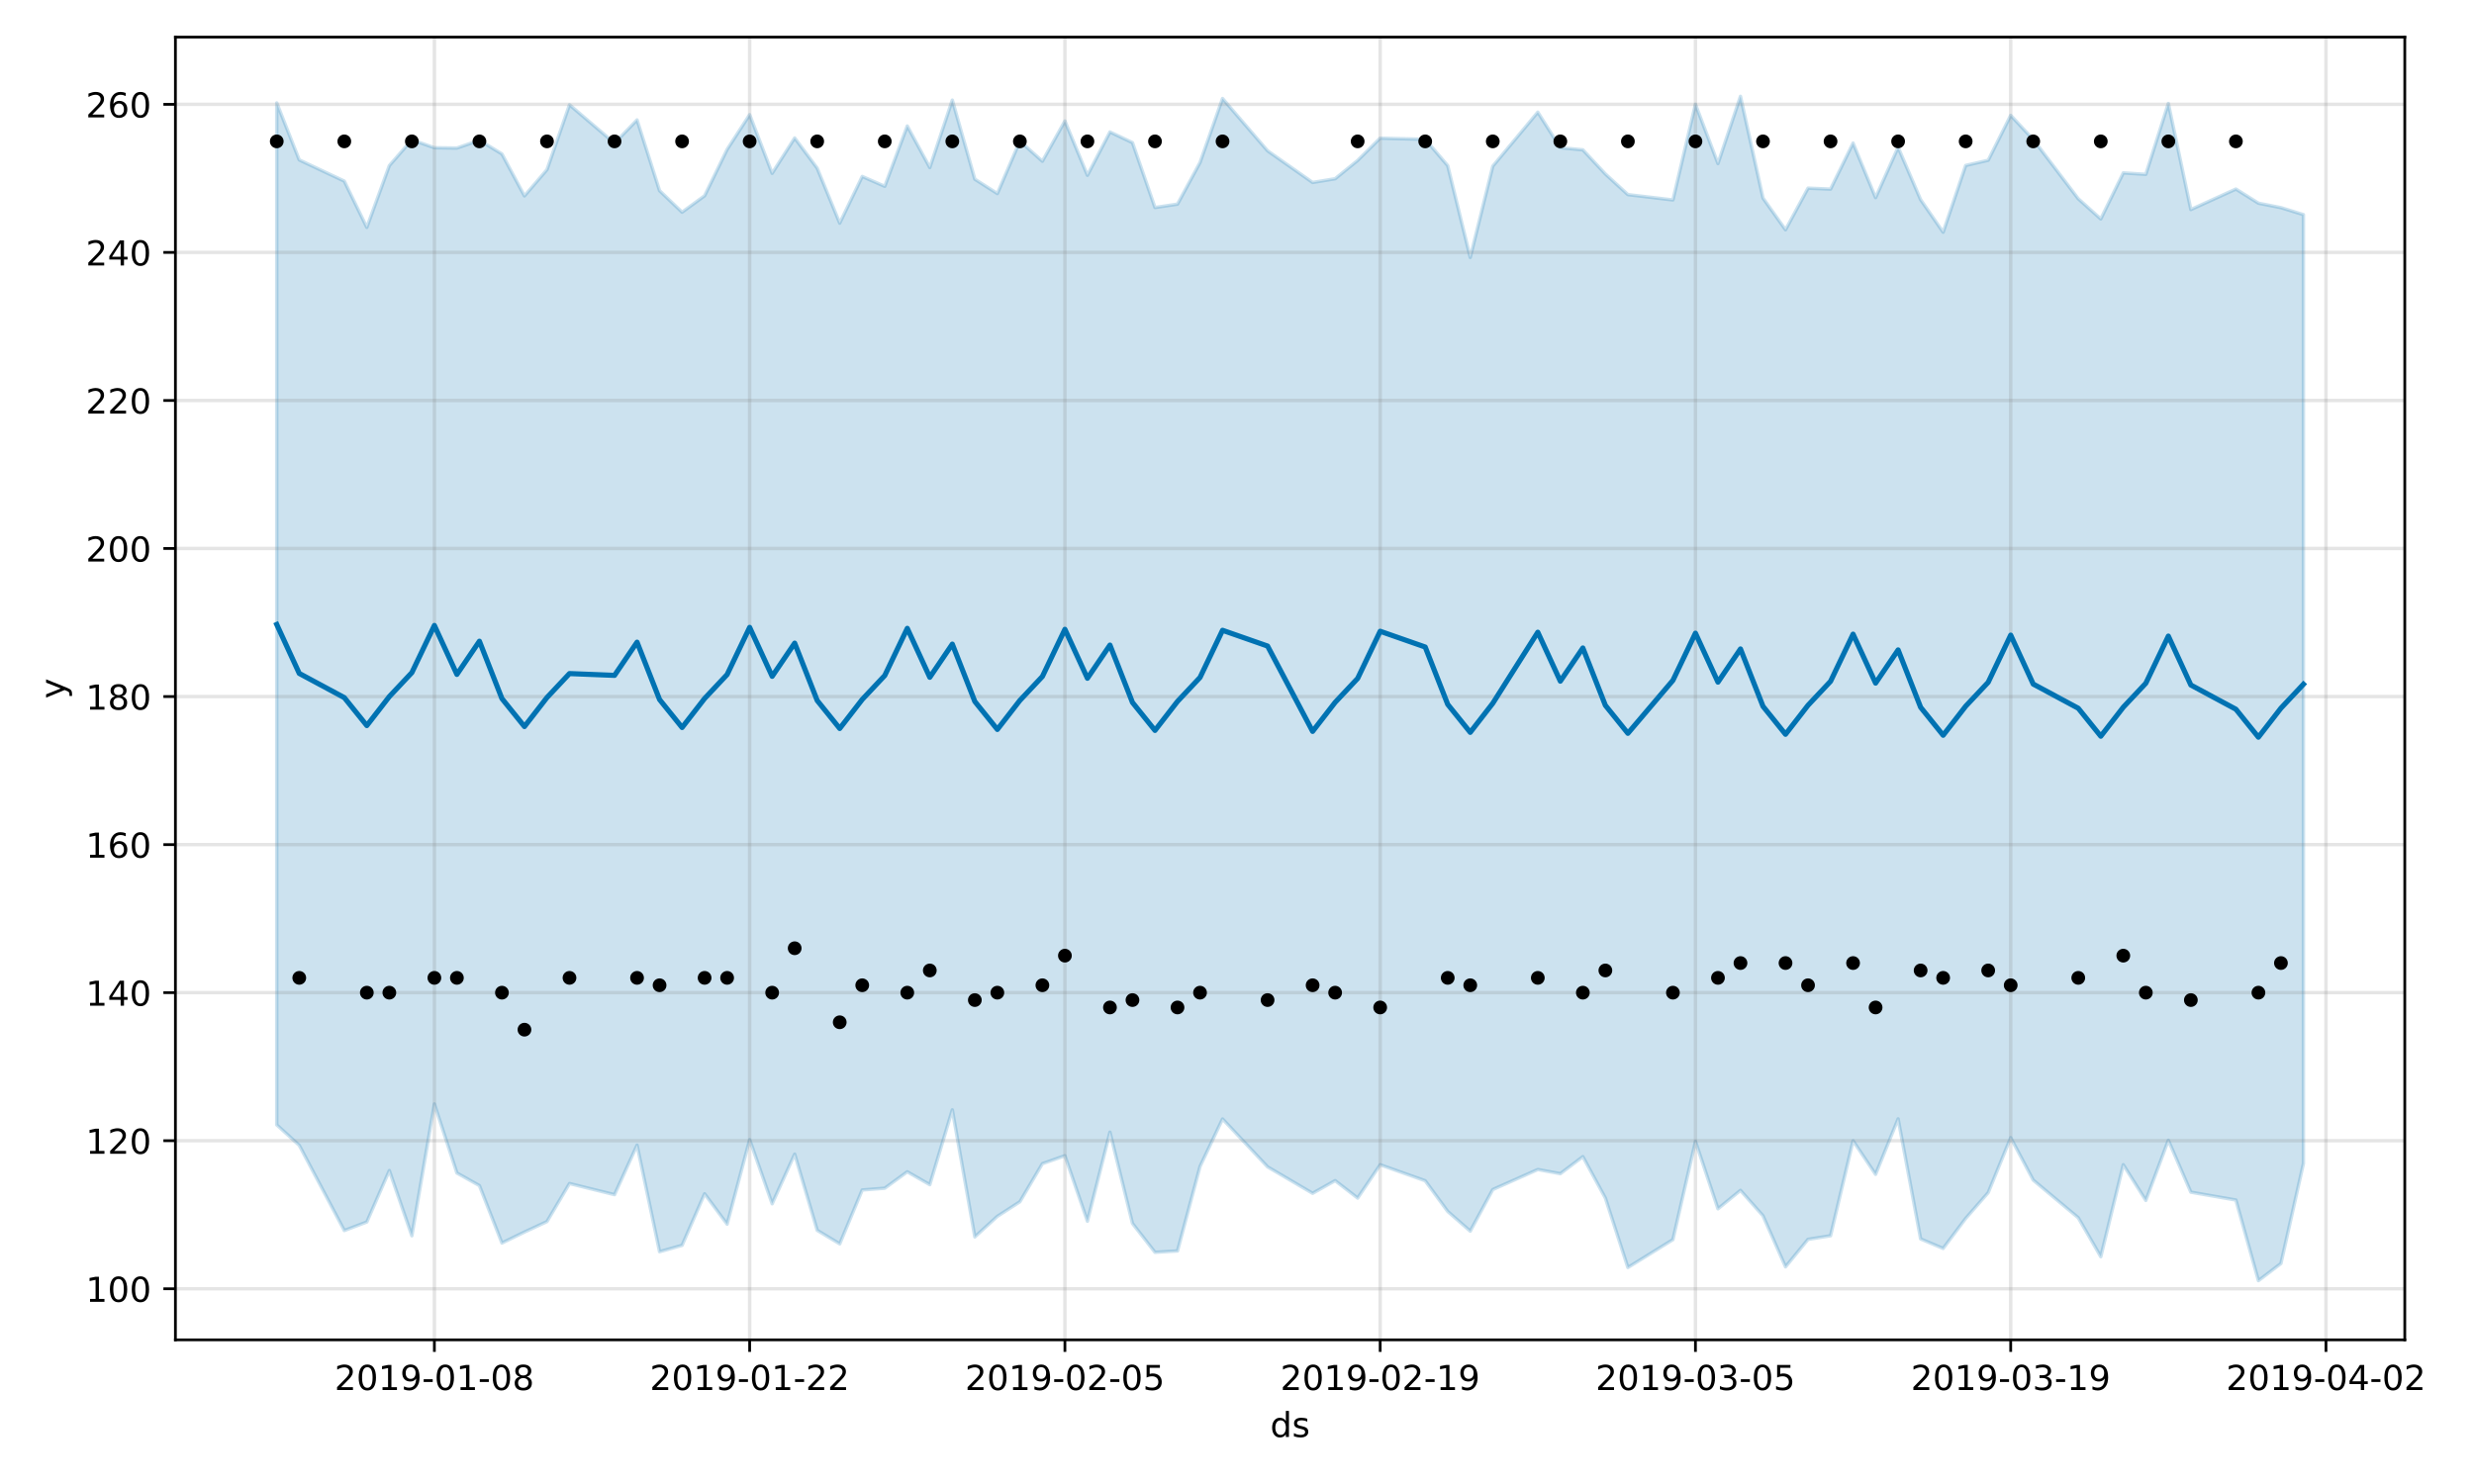 <?xml version="1.0" encoding="utf-8" standalone="no"?>
<!DOCTYPE svg PUBLIC "-//W3C//DTD SVG 1.1//EN"
  "http://www.w3.org/Graphics/SVG/1.1/DTD/svg11.dtd">
<!-- Created with matplotlib (https://matplotlib.org/) -->
<svg height="432pt" version="1.1" viewBox="0 0 720 432" width="720pt" xmlns="http://www.w3.org/2000/svg" xmlns:xlink="http://www.w3.org/1999/xlink">
 <defs>
  <style type="text/css">
*{stroke-linecap:butt;stroke-linejoin:round;}
  </style>
 </defs>
 <g id="figure_1">
  <g id="patch_1">
   <path d="M 0 432 
L 720 432 
L 720 0 
L 0 0 
z
" style="fill:#ffffff;"/>
  </g>
  <g id="axes_1">
   <g id="patch_2">
    <path d="M 51.05 390.04 
L 699.857 390.04 
L 699.857 10.8 
L 51.05 10.8 
z
" style="fill:#ffffff;"/>
   </g>
   <g id="PolyCollection_1">
    <defs>
     <path d="M 80.541 -402.034 
L 80.541 -104.545 
L 87.095 -98.58 
L 100.202 -73.783 
L 106.756 -76.276 
L 113.309 -91.251 
L 119.863 -72.256 
L 126.417 -110.627 
L 132.97 -90.532 
L 139.524 -86.862 
L 146.077 -70.152 
L 152.631 -73.344 
L 159.185 -76.392 
L 165.738 -87.465 
L 178.845 -84.227 
L 185.399 -98.636 
L 191.953 -67.622 
L 198.506 -69.477 
L 205.06 -84.486 
L 211.613 -75.636 
L 218.167 -100.256 
L 224.721 -81.569 
L 231.274 -96.023 
L 237.828 -73.845 
L 244.381 -69.904 
L 250.935 -85.591 
L 257.489 -86.102 
L 264.042 -90.885 
L 270.596 -87.135 
L 277.15 -108.917 
L 283.703 -71.926 
L 290.257 -77.918 
L 296.81 -82.154 
L 303.364 -93.254 
L 309.918 -95.565 
L 316.471 -76.497 
L 323.025 -102.42 
L 329.578 -75.856 
L 336.132 -67.448 
L 342.686 -67.844 
L 349.239 -92.434 
L 355.793 -106.262 
L 368.9 -92.322 
L 382.007 -84.621 
L 388.561 -88.312 
L 395.114 -83.239 
L 401.668 -92.937 
L 414.775 -88.274 
L 421.329 -79.34 
L 427.883 -73.606 
L 434.436 -85.711 
L 447.543 -91.548 
L 454.097 -90.335 
L 460.651 -95.292 
L 467.204 -83.234 
L 473.758 -63.025 
L 486.865 -71.136 
L 493.419 -99.747 
L 499.972 -80.11 
L 506.526 -85.484 
L 513.079 -78.07 
L 519.633 -63.217 
L 526.187 -71.22 
L 532.74 -72.264 
L 539.294 -99.916 
L 545.847 -90.137 
L 552.401 -106.289 
L 558.955 -71.344 
L 565.508 -68.566 
L 572.062 -77.304 
L 578.616 -84.815 
L 585.169 -100.826 
L 591.723 -88.469 
L 604.83 -77.502 
L 611.384 -66.163 
L 617.937 -92.941 
L 624.491 -82.55 
L 631.044 -100.067 
L 637.598 -84.95 
L 650.705 -82.665 
L 657.259 -59.198 
L 663.812 -64.187 
L 670.366 -93.309 
L 670.366 -369.522 
L 670.366 -369.522 
L 663.812 -371.557 
L 657.259 -372.852 
L 650.705 -376.969 
L 637.598 -371.001 
L 631.044 -401.884 
L 624.491 -381.25 
L 617.937 -381.676 
L 611.384 -368.257 
L 604.83 -374.146 
L 591.723 -391.404 
L 585.169 -398.421 
L 578.616 -385.351 
L 572.062 -383.838 
L 565.508 -364.395 
L 558.955 -373.889 
L 552.401 -389.114 
L 545.847 -374.471 
L 539.294 -390.353 
L 532.74 -376.951 
L 526.187 -377.234 
L 519.633 -365.11 
L 513.079 -374.342 
L 506.526 -403.962 
L 499.972 -384.385 
L 493.419 -401.648 
L 486.865 -373.802 
L 473.758 -375.352 
L 467.204 -381.363 
L 460.651 -388.387 
L 454.097 -388.994 
L 447.543 -399.348 
L 434.436 -383.62 
L 427.883 -357.063 
L 421.329 -383.776 
L 414.775 -391.444 
L 401.668 -391.783 
L 395.114 -385.294 
L 388.561 -379.974 
L 382.007 -378.889 
L 368.9 -388.103 
L 355.793 -403.32 
L 349.239 -384.699 
L 342.686 -372.579 
L 336.132 -371.594 
L 329.578 -390.484 
L 323.025 -393.581 
L 316.471 -380.974 
L 309.918 -396.775 
L 303.364 -385.067 
L 296.81 -390.919 
L 290.257 -375.66 
L 283.703 -379.845 
L 277.15 -402.853 
L 270.596 -383.225 
L 264.042 -395.318 
L 257.489 -377.772 
L 250.935 -380.638 
L 244.381 -367.046 
L 237.828 -383.044 
L 231.274 -391.841 
L 224.721 -381.548 
L 218.167 -398.618 
L 211.613 -388.496 
L 205.06 -375.013 
L 198.506 -370.23 
L 191.953 -376.499 
L 185.399 -397.09 
L 178.845 -390.32 
L 165.738 -401.496 
L 159.185 -382.617 
L 152.631 -374.97 
L 146.077 -387.19 
L 139.524 -391.168 
L 132.97 -388.905 
L 126.417 -388.993 
L 119.863 -391.308 
L 113.309 -383.797 
L 106.756 -365.808 
L 100.202 -379.286 
L 87.095 -385.45 
L 80.541 -402.034 
z
" id="m88f5846706" style="stroke:#0072b2;stroke-opacity:0.2;"/>
    </defs>
    <g clip-path="url(#p04548d03ab)">
     <use style="fill:#0072b2;fill-opacity:0.2;stroke:#0072b2;stroke-opacity:0.2;" x="0" xlink:href="#m88f5846706" y="432"/>
    </g>
   </g>
   <g id="matplotlib.axis_1">
    <g id="xtick_1">
     <g id="line2d_1">
      <path clip-path="url(#p04548d03ab)" d="M 126.417 390.04 
L 126.417 10.8 
" style="fill:none;stroke:#808080;stroke-linecap:square;stroke-opacity:0.2;"/>
     </g>
     <g id="line2d_2">
      <defs>
       <path d="M 0 0 
L 0 3.5 
" id="m915d8f30de" style="stroke:#000000;stroke-width:0.8;"/>
      </defs>
      <g>
       <use style="stroke:#000000;stroke-width:0.8;" x="126.417" xlink:href="#m915d8f30de" y="390.04"/>
      </g>
     </g>
     <g id="text_1">
      <!-- 2019-01-08 -->
      <defs>
       <path d="M 19.188 8.297 
L 53.609 8.297 
L 53.609 0 
L 7.328 0 
L 7.328 8.297 
Q 12.938 14.109 22.625 23.891 
Q 32.328 33.688 34.812 36.531 
Q 39.547 41.844 41.422 45.531 
Q 43.312 49.219 43.312 52.781 
Q 43.312 58.594 39.234 62.25 
Q 35.156 65.922 28.609 65.922 
Q 23.969 65.922 18.812 64.312 
Q 13.672 62.703 7.812 59.422 
L 7.812 69.391 
Q 13.766 71.781 18.938 73 
Q 24.125 74.219 28.422 74.219 
Q 39.75 74.219 46.484 68.547 
Q 53.219 62.891 53.219 53.422 
Q 53.219 48.922 51.531 44.891 
Q 49.859 40.875 45.406 35.406 
Q 44.188 33.984 37.641 27.219 
Q 31.109 20.453 19.188 8.297 
z
" id="DejaVuSans-50"/>
       <path d="M 31.781 66.406 
Q 24.172 66.406 20.328 58.906 
Q 16.5 51.422 16.5 36.375 
Q 16.5 21.391 20.328 13.891 
Q 24.172 6.391 31.781 6.391 
Q 39.453 6.391 43.281 13.891 
Q 47.125 21.391 47.125 36.375 
Q 47.125 51.422 43.281 58.906 
Q 39.453 66.406 31.781 66.406 
z
M 31.781 74.219 
Q 44.047 74.219 50.516 64.516 
Q 56.984 54.828 56.984 36.375 
Q 56.984 17.969 50.516 8.266 
Q 44.047 -1.422 31.781 -1.422 
Q 19.531 -1.422 13.062 8.266 
Q 6.594 17.969 6.594 36.375 
Q 6.594 54.828 13.062 64.516 
Q 19.531 74.219 31.781 74.219 
z
" id="DejaVuSans-48"/>
       <path d="M 12.406 8.297 
L 28.516 8.297 
L 28.516 63.922 
L 10.984 60.406 
L 10.984 69.391 
L 28.422 72.906 
L 38.281 72.906 
L 38.281 8.297 
L 54.391 8.297 
L 54.391 0 
L 12.406 0 
z
" id="DejaVuSans-49"/>
       <path d="M 10.984 1.516 
L 10.984 10.5 
Q 14.703 8.734 18.5 7.812 
Q 22.312 6.891 25.984 6.891 
Q 35.75 6.891 40.891 13.453 
Q 46.047 20.016 46.781 33.406 
Q 43.953 29.203 39.594 26.953 
Q 35.25 24.703 29.984 24.703 
Q 19.047 24.703 12.672 31.312 
Q 6.297 37.938 6.297 49.422 
Q 6.297 60.641 12.938 67.422 
Q 19.578 74.219 30.609 74.219 
Q 43.266 74.219 49.922 64.516 
Q 56.594 54.828 56.594 36.375 
Q 56.594 19.141 48.406 8.859 
Q 40.234 -1.422 26.422 -1.422 
Q 22.703 -1.422 18.891 -0.688 
Q 15.094 0.047 10.984 1.516 
z
M 30.609 32.422 
Q 37.25 32.422 41.125 36.953 
Q 45.016 41.5 45.016 49.422 
Q 45.016 57.281 41.125 61.844 
Q 37.25 66.406 30.609 66.406 
Q 23.969 66.406 20.094 61.844 
Q 16.219 57.281 16.219 49.422 
Q 16.219 41.5 20.094 36.953 
Q 23.969 32.422 30.609 32.422 
z
" id="DejaVuSans-57"/>
       <path d="M 4.891 31.391 
L 31.203 31.391 
L 31.203 23.391 
L 4.891 23.391 
z
" id="DejaVuSans-45"/>
       <path d="M 31.781 34.625 
Q 24.75 34.625 20.719 30.859 
Q 16.703 27.094 16.703 20.516 
Q 16.703 13.922 20.719 10.156 
Q 24.75 6.391 31.781 6.391 
Q 38.812 6.391 42.859 10.172 
Q 46.922 13.969 46.922 20.516 
Q 46.922 27.094 42.891 30.859 
Q 38.875 34.625 31.781 34.625 
z
M 21.922 38.812 
Q 15.578 40.375 12.031 44.719 
Q 8.5 49.078 8.5 55.328 
Q 8.5 64.062 14.719 69.141 
Q 20.953 74.219 31.781 74.219 
Q 42.672 74.219 48.875 69.141 
Q 55.078 64.062 55.078 55.328 
Q 55.078 49.078 51.531 44.719 
Q 48 40.375 41.703 38.812 
Q 48.828 37.156 52.797 32.312 
Q 56.781 27.484 56.781 20.516 
Q 56.781 9.906 50.312 4.234 
Q 43.844 -1.422 31.781 -1.422 
Q 19.734 -1.422 13.25 4.234 
Q 6.781 9.906 6.781 20.516 
Q 6.781 27.484 10.781 32.312 
Q 14.797 37.156 21.922 38.812 
z
M 18.312 54.391 
Q 18.312 48.734 21.844 45.562 
Q 25.391 42.391 31.781 42.391 
Q 38.141 42.391 41.719 45.562 
Q 45.312 48.734 45.312 54.391 
Q 45.312 60.062 41.719 63.234 
Q 38.141 66.406 31.781 66.406 
Q 25.391 66.406 21.844 63.234 
Q 18.312 60.062 18.312 54.391 
z
" id="DejaVuSans-56"/>
      </defs>
      <g transform="translate(97.359 404.638)scale(0.1 -0.1)">
       <use xlink:href="#DejaVuSans-50"/>
       <use x="63.623" xlink:href="#DejaVuSans-48"/>
       <use x="127.246" xlink:href="#DejaVuSans-49"/>
       <use x="190.869" xlink:href="#DejaVuSans-57"/>
       <use x="254.492" xlink:href="#DejaVuSans-45"/>
       <use x="290.576" xlink:href="#DejaVuSans-48"/>
       <use x="354.199" xlink:href="#DejaVuSans-49"/>
       <use x="417.822" xlink:href="#DejaVuSans-45"/>
       <use x="453.906" xlink:href="#DejaVuSans-48"/>
       <use x="517.529" xlink:href="#DejaVuSans-56"/>
      </g>
     </g>
    </g>
    <g id="xtick_2">
     <g id="line2d_3">
      <path clip-path="url(#p04548d03ab)" d="M 218.167 390.04 
L 218.167 10.8 
" style="fill:none;stroke:#808080;stroke-linecap:square;stroke-opacity:0.2;"/>
     </g>
     <g id="line2d_4">
      <g>
       <use style="stroke:#000000;stroke-width:0.8;" x="218.167" xlink:href="#m915d8f30de" y="390.04"/>
      </g>
     </g>
     <g id="text_2">
      <!-- 2019-01-22 -->
      <g transform="translate(189.109 404.638)scale(0.1 -0.1)">
       <use xlink:href="#DejaVuSans-50"/>
       <use x="63.623" xlink:href="#DejaVuSans-48"/>
       <use x="127.246" xlink:href="#DejaVuSans-49"/>
       <use x="190.869" xlink:href="#DejaVuSans-57"/>
       <use x="254.492" xlink:href="#DejaVuSans-45"/>
       <use x="290.576" xlink:href="#DejaVuSans-48"/>
       <use x="354.199" xlink:href="#DejaVuSans-49"/>
       <use x="417.822" xlink:href="#DejaVuSans-45"/>
       <use x="453.906" xlink:href="#DejaVuSans-50"/>
       <use x="517.529" xlink:href="#DejaVuSans-50"/>
      </g>
     </g>
    </g>
    <g id="xtick_3">
     <g id="line2d_5">
      <path clip-path="url(#p04548d03ab)" d="M 309.918 390.04 
L 309.918 10.8 
" style="fill:none;stroke:#808080;stroke-linecap:square;stroke-opacity:0.2;"/>
     </g>
     <g id="line2d_6">
      <g>
       <use style="stroke:#000000;stroke-width:0.8;" x="309.918" xlink:href="#m915d8f30de" y="390.04"/>
      </g>
     </g>
     <g id="text_3">
      <!-- 2019-02-05 -->
      <defs>
       <path d="M 10.797 72.906 
L 49.516 72.906 
L 49.516 64.594 
L 19.828 64.594 
L 19.828 46.734 
Q 21.969 47.469 24.109 47.828 
Q 26.266 48.188 28.422 48.188 
Q 40.625 48.188 47.75 41.5 
Q 54.891 34.812 54.891 23.391 
Q 54.891 11.625 47.562 5.094 
Q 40.234 -1.422 26.906 -1.422 
Q 22.312 -1.422 17.547 -0.641 
Q 12.797 0.141 7.719 1.703 
L 7.719 11.625 
Q 12.109 9.234 16.797 8.062 
Q 21.484 6.891 26.703 6.891 
Q 35.156 6.891 40.078 11.328 
Q 45.016 15.766 45.016 23.391 
Q 45.016 31 40.078 35.438 
Q 35.156 39.891 26.703 39.891 
Q 22.75 39.891 18.812 39.016 
Q 14.891 38.141 10.797 36.281 
z
" id="DejaVuSans-53"/>
      </defs>
      <g transform="translate(280.86 404.638)scale(0.1 -0.1)">
       <use xlink:href="#DejaVuSans-50"/>
       <use x="63.623" xlink:href="#DejaVuSans-48"/>
       <use x="127.246" xlink:href="#DejaVuSans-49"/>
       <use x="190.869" xlink:href="#DejaVuSans-57"/>
       <use x="254.492" xlink:href="#DejaVuSans-45"/>
       <use x="290.576" xlink:href="#DejaVuSans-48"/>
       <use x="354.199" xlink:href="#DejaVuSans-50"/>
       <use x="417.822" xlink:href="#DejaVuSans-45"/>
       <use x="453.906" xlink:href="#DejaVuSans-48"/>
       <use x="517.529" xlink:href="#DejaVuSans-53"/>
      </g>
     </g>
    </g>
    <g id="xtick_4">
     <g id="line2d_7">
      <path clip-path="url(#p04548d03ab)" d="M 401.668 390.04 
L 401.668 10.8 
" style="fill:none;stroke:#808080;stroke-linecap:square;stroke-opacity:0.2;"/>
     </g>
     <g id="line2d_8">
      <g>
       <use style="stroke:#000000;stroke-width:0.8;" x="401.668" xlink:href="#m915d8f30de" y="390.04"/>
      </g>
     </g>
     <g id="text_4">
      <!-- 2019-02-19 -->
      <g transform="translate(372.61 404.638)scale(0.1 -0.1)">
       <use xlink:href="#DejaVuSans-50"/>
       <use x="63.623" xlink:href="#DejaVuSans-48"/>
       <use x="127.246" xlink:href="#DejaVuSans-49"/>
       <use x="190.869" xlink:href="#DejaVuSans-57"/>
       <use x="254.492" xlink:href="#DejaVuSans-45"/>
       <use x="290.576" xlink:href="#DejaVuSans-48"/>
       <use x="354.199" xlink:href="#DejaVuSans-50"/>
       <use x="417.822" xlink:href="#DejaVuSans-45"/>
       <use x="453.906" xlink:href="#DejaVuSans-49"/>
       <use x="517.529" xlink:href="#DejaVuSans-57"/>
      </g>
     </g>
    </g>
    <g id="xtick_5">
     <g id="line2d_9">
      <path clip-path="url(#p04548d03ab)" d="M 493.419 390.04 
L 493.419 10.8 
" style="fill:none;stroke:#808080;stroke-linecap:square;stroke-opacity:0.2;"/>
     </g>
     <g id="line2d_10">
      <g>
       <use style="stroke:#000000;stroke-width:0.8;" x="493.419" xlink:href="#m915d8f30de" y="390.04"/>
      </g>
     </g>
     <g id="text_5">
      <!-- 2019-03-05 -->
      <defs>
       <path d="M 40.578 39.312 
Q 47.656 37.797 51.625 33 
Q 55.609 28.219 55.609 21.188 
Q 55.609 10.406 48.188 4.484 
Q 40.766 -1.422 27.094 -1.422 
Q 22.516 -1.422 17.656 -0.516 
Q 12.797 0.391 7.625 2.203 
L 7.625 11.719 
Q 11.719 9.328 16.594 8.109 
Q 21.484 6.891 26.812 6.891 
Q 36.078 6.891 40.938 10.547 
Q 45.797 14.203 45.797 21.188 
Q 45.797 27.641 41.281 31.266 
Q 36.766 34.906 28.719 34.906 
L 20.219 34.906 
L 20.219 43.016 
L 29.109 43.016 
Q 36.375 43.016 40.234 45.922 
Q 44.094 48.828 44.094 54.297 
Q 44.094 59.906 40.109 62.906 
Q 36.141 65.922 28.719 65.922 
Q 24.656 65.922 20.016 65.031 
Q 15.375 64.156 9.812 62.312 
L 9.812 71.094 
Q 15.438 72.656 20.344 73.438 
Q 25.25 74.219 29.594 74.219 
Q 40.828 74.219 47.359 69.109 
Q 53.906 64.016 53.906 55.328 
Q 53.906 49.266 50.438 45.094 
Q 46.969 40.922 40.578 39.312 
z
" id="DejaVuSans-51"/>
      </defs>
      <g transform="translate(464.361 404.638)scale(0.1 -0.1)">
       <use xlink:href="#DejaVuSans-50"/>
       <use x="63.623" xlink:href="#DejaVuSans-48"/>
       <use x="127.246" xlink:href="#DejaVuSans-49"/>
       <use x="190.869" xlink:href="#DejaVuSans-57"/>
       <use x="254.492" xlink:href="#DejaVuSans-45"/>
       <use x="290.576" xlink:href="#DejaVuSans-48"/>
       <use x="354.199" xlink:href="#DejaVuSans-51"/>
       <use x="417.822" xlink:href="#DejaVuSans-45"/>
       <use x="453.906" xlink:href="#DejaVuSans-48"/>
       <use x="517.529" xlink:href="#DejaVuSans-53"/>
      </g>
     </g>
    </g>
    <g id="xtick_6">
     <g id="line2d_11">
      <path clip-path="url(#p04548d03ab)" d="M 585.169 390.04 
L 585.169 10.8 
" style="fill:none;stroke:#808080;stroke-linecap:square;stroke-opacity:0.2;"/>
     </g>
     <g id="line2d_12">
      <g>
       <use style="stroke:#000000;stroke-width:0.8;" x="585.169" xlink:href="#m915d8f30de" y="390.04"/>
      </g>
     </g>
     <g id="text_6">
      <!-- 2019-03-19 -->
      <g transform="translate(556.111 404.638)scale(0.1 -0.1)">
       <use xlink:href="#DejaVuSans-50"/>
       <use x="63.623" xlink:href="#DejaVuSans-48"/>
       <use x="127.246" xlink:href="#DejaVuSans-49"/>
       <use x="190.869" xlink:href="#DejaVuSans-57"/>
       <use x="254.492" xlink:href="#DejaVuSans-45"/>
       <use x="290.576" xlink:href="#DejaVuSans-48"/>
       <use x="354.199" xlink:href="#DejaVuSans-51"/>
       <use x="417.822" xlink:href="#DejaVuSans-45"/>
       <use x="453.906" xlink:href="#DejaVuSans-49"/>
       <use x="517.529" xlink:href="#DejaVuSans-57"/>
      </g>
     </g>
    </g>
    <g id="xtick_7">
     <g id="line2d_13">
      <path clip-path="url(#p04548d03ab)" d="M 676.92 390.04 
L 676.92 10.8 
" style="fill:none;stroke:#808080;stroke-linecap:square;stroke-opacity:0.2;"/>
     </g>
     <g id="line2d_14">
      <g>
       <use style="stroke:#000000;stroke-width:0.8;" x="676.92" xlink:href="#m915d8f30de" y="390.04"/>
      </g>
     </g>
     <g id="text_7">
      <!-- 2019-04-02 -->
      <defs>
       <path d="M 37.797 64.312 
L 12.891 25.391 
L 37.797 25.391 
z
M 35.203 72.906 
L 47.609 72.906 
L 47.609 25.391 
L 58.016 25.391 
L 58.016 17.188 
L 47.609 17.188 
L 47.609 0 
L 37.797 0 
L 37.797 17.188 
L 4.891 17.188 
L 4.891 26.703 
z
" id="DejaVuSans-52"/>
      </defs>
      <g transform="translate(647.862 404.638)scale(0.1 -0.1)">
       <use xlink:href="#DejaVuSans-50"/>
       <use x="63.623" xlink:href="#DejaVuSans-48"/>
       <use x="127.246" xlink:href="#DejaVuSans-49"/>
       <use x="190.869" xlink:href="#DejaVuSans-57"/>
       <use x="254.492" xlink:href="#DejaVuSans-45"/>
       <use x="290.576" xlink:href="#DejaVuSans-48"/>
       <use x="354.199" xlink:href="#DejaVuSans-52"/>
       <use x="417.822" xlink:href="#DejaVuSans-45"/>
       <use x="453.906" xlink:href="#DejaVuSans-48"/>
       <use x="517.529" xlink:href="#DejaVuSans-50"/>
      </g>
     </g>
    </g>
    <g id="text_8">
     <!-- ds -->
     <defs>
      <path d="M 45.406 46.391 
L 45.406 75.984 
L 54.391 75.984 
L 54.391 0 
L 45.406 0 
L 45.406 8.203 
Q 42.578 3.328 38.25 0.953 
Q 33.938 -1.422 27.875 -1.422 
Q 17.969 -1.422 11.734 6.484 
Q 5.516 14.406 5.516 27.297 
Q 5.516 40.188 11.734 48.094 
Q 17.969 56 27.875 56 
Q 33.938 56 38.25 53.625 
Q 42.578 51.266 45.406 46.391 
z
M 14.797 27.297 
Q 14.797 17.391 18.875 11.75 
Q 22.953 6.109 30.078 6.109 
Q 37.203 6.109 41.297 11.75 
Q 45.406 17.391 45.406 27.297 
Q 45.406 37.203 41.297 42.844 
Q 37.203 48.484 30.078 48.484 
Q 22.953 48.484 18.875 42.844 
Q 14.797 37.203 14.797 27.297 
z
" id="DejaVuSans-100"/>
      <path d="M 44.281 53.078 
L 44.281 44.578 
Q 40.484 46.531 36.375 47.5 
Q 32.281 48.484 27.875 48.484 
Q 21.188 48.484 17.844 46.438 
Q 14.5 44.391 14.5 40.281 
Q 14.5 37.156 16.891 35.375 
Q 19.281 33.594 26.516 31.984 
L 29.594 31.297 
Q 39.156 29.25 43.188 25.516 
Q 47.219 21.781 47.219 15.094 
Q 47.219 7.469 41.188 3.016 
Q 35.156 -1.422 24.609 -1.422 
Q 20.219 -1.422 15.453 -0.562 
Q 10.688 0.297 5.422 2 
L 5.422 11.281 
Q 10.406 8.688 15.234 7.391 
Q 20.062 6.109 24.812 6.109 
Q 31.156 6.109 34.562 8.281 
Q 37.984 10.453 37.984 14.406 
Q 37.984 18.062 35.516 20.016 
Q 33.062 21.969 24.703 23.781 
L 21.578 24.516 
Q 13.234 26.266 9.516 29.906 
Q 5.812 33.547 5.812 39.891 
Q 5.812 47.609 11.281 51.797 
Q 16.75 56 26.812 56 
Q 31.781 56 36.172 55.266 
Q 40.578 54.547 44.281 53.078 
z
" id="DejaVuSans-115"/>
     </defs>
     <g transform="translate(369.675 418.317)scale(0.1 -0.1)">
      <use xlink:href="#DejaVuSans-100"/>
      <use x="63.477" xlink:href="#DejaVuSans-115"/>
     </g>
    </g>
   </g>
   <g id="matplotlib.axis_2">
    <g id="ytick_1">
     <g id="line2d_15">
      <path clip-path="url(#p04548d03ab)" d="M 51.05 375.165 
L 699.857 375.165 
" style="fill:none;stroke:#808080;stroke-linecap:square;stroke-opacity:0.2;"/>
     </g>
     <g id="line2d_16">
      <defs>
       <path d="M 0 0 
L -3.5 0 
" id="m1989dbe388" style="stroke:#000000;stroke-width:0.8;"/>
      </defs>
      <g>
       <use style="stroke:#000000;stroke-width:0.8;" x="51.05" xlink:href="#m1989dbe388" y="375.165"/>
      </g>
     </g>
     <g id="text_9">
      <!-- 100 -->
      <g transform="translate(24.962 378.964)scale(0.1 -0.1)">
       <use xlink:href="#DejaVuSans-49"/>
       <use x="63.623" xlink:href="#DejaVuSans-48"/>
       <use x="127.246" xlink:href="#DejaVuSans-48"/>
      </g>
     </g>
    </g>
    <g id="ytick_2">
     <g id="line2d_17">
      <path clip-path="url(#p04548d03ab)" d="M 51.05 332.067 
L 699.857 332.067 
" style="fill:none;stroke:#808080;stroke-linecap:square;stroke-opacity:0.2;"/>
     </g>
     <g id="line2d_18">
      <g>
       <use style="stroke:#000000;stroke-width:0.8;" x="51.05" xlink:href="#m1989dbe388" y="332.067"/>
      </g>
     </g>
     <g id="text_10">
      <!-- 120 -->
      <g transform="translate(24.962 335.866)scale(0.1 -0.1)">
       <use xlink:href="#DejaVuSans-49"/>
       <use x="63.623" xlink:href="#DejaVuSans-50"/>
       <use x="127.246" xlink:href="#DejaVuSans-48"/>
      </g>
     </g>
    </g>
    <g id="ytick_3">
     <g id="line2d_19">
      <path clip-path="url(#p04548d03ab)" d="M 51.05 288.969 
L 699.857 288.969 
" style="fill:none;stroke:#808080;stroke-linecap:square;stroke-opacity:0.2;"/>
     </g>
     <g id="line2d_20">
      <g>
       <use style="stroke:#000000;stroke-width:0.8;" x="51.05" xlink:href="#m1989dbe388" y="288.969"/>
      </g>
     </g>
     <g id="text_11">
      <!-- 140 -->
      <g transform="translate(24.962 292.768)scale(0.1 -0.1)">
       <use xlink:href="#DejaVuSans-49"/>
       <use x="63.623" xlink:href="#DejaVuSans-52"/>
       <use x="127.246" xlink:href="#DejaVuSans-48"/>
      </g>
     </g>
    </g>
    <g id="ytick_4">
     <g id="line2d_21">
      <path clip-path="url(#p04548d03ab)" d="M 51.05 245.871 
L 699.857 245.871 
" style="fill:none;stroke:#808080;stroke-linecap:square;stroke-opacity:0.2;"/>
     </g>
     <g id="line2d_22">
      <g>
       <use style="stroke:#000000;stroke-width:0.8;" x="51.05" xlink:href="#m1989dbe388" y="245.871"/>
      </g>
     </g>
     <g id="text_12">
      <!-- 160 -->
      <defs>
       <path d="M 33.016 40.375 
Q 26.375 40.375 22.484 35.828 
Q 18.609 31.297 18.609 23.391 
Q 18.609 15.531 22.484 10.953 
Q 26.375 6.391 33.016 6.391 
Q 39.656 6.391 43.531 10.953 
Q 47.406 15.531 47.406 23.391 
Q 47.406 31.297 43.531 35.828 
Q 39.656 40.375 33.016 40.375 
z
M 52.594 71.297 
L 52.594 62.312 
Q 48.875 64.062 45.094 64.984 
Q 41.312 65.922 37.594 65.922 
Q 27.828 65.922 22.672 59.328 
Q 17.531 52.734 16.797 39.406 
Q 19.672 43.656 24.016 45.922 
Q 28.375 48.188 33.594 48.188 
Q 44.578 48.188 50.953 41.516 
Q 57.328 34.859 57.328 23.391 
Q 57.328 12.156 50.688 5.359 
Q 44.047 -1.422 33.016 -1.422 
Q 20.359 -1.422 13.672 8.266 
Q 6.984 17.969 6.984 36.375 
Q 6.984 53.656 15.188 63.938 
Q 23.391 74.219 37.203 74.219 
Q 40.922 74.219 44.703 73.484 
Q 48.484 72.75 52.594 71.297 
z
" id="DejaVuSans-54"/>
      </defs>
      <g transform="translate(24.962 249.67)scale(0.1 -0.1)">
       <use xlink:href="#DejaVuSans-49"/>
       <use x="63.623" xlink:href="#DejaVuSans-54"/>
       <use x="127.246" xlink:href="#DejaVuSans-48"/>
      </g>
     </g>
    </g>
    <g id="ytick_5">
     <g id="line2d_23">
      <path clip-path="url(#p04548d03ab)" d="M 51.05 202.773 
L 699.857 202.773 
" style="fill:none;stroke:#808080;stroke-linecap:square;stroke-opacity:0.2;"/>
     </g>
     <g id="line2d_24">
      <g>
       <use style="stroke:#000000;stroke-width:0.8;" x="51.05" xlink:href="#m1989dbe388" y="202.773"/>
      </g>
     </g>
     <g id="text_13">
      <!-- 180 -->
      <g transform="translate(24.962 206.572)scale(0.1 -0.1)">
       <use xlink:href="#DejaVuSans-49"/>
       <use x="63.623" xlink:href="#DejaVuSans-56"/>
       <use x="127.246" xlink:href="#DejaVuSans-48"/>
      </g>
     </g>
    </g>
    <g id="ytick_6">
     <g id="line2d_25">
      <path clip-path="url(#p04548d03ab)" d="M 51.05 159.674 
L 699.857 159.674 
" style="fill:none;stroke:#808080;stroke-linecap:square;stroke-opacity:0.2;"/>
     </g>
     <g id="line2d_26">
      <g>
       <use style="stroke:#000000;stroke-width:0.8;" x="51.05" xlink:href="#m1989dbe388" y="159.674"/>
      </g>
     </g>
     <g id="text_14">
      <!-- 200 -->
      <g transform="translate(24.962 163.474)scale(0.1 -0.1)">
       <use xlink:href="#DejaVuSans-50"/>
       <use x="63.623" xlink:href="#DejaVuSans-48"/>
       <use x="127.246" xlink:href="#DejaVuSans-48"/>
      </g>
     </g>
    </g>
    <g id="ytick_7">
     <g id="line2d_27">
      <path clip-path="url(#p04548d03ab)" d="M 51.05 116.576 
L 699.857 116.576 
" style="fill:none;stroke:#808080;stroke-linecap:square;stroke-opacity:0.2;"/>
     </g>
     <g id="line2d_28">
      <g>
       <use style="stroke:#000000;stroke-width:0.8;" x="51.05" xlink:href="#m1989dbe388" y="116.576"/>
      </g>
     </g>
     <g id="text_15">
      <!-- 220 -->
      <g transform="translate(24.962 120.376)scale(0.1 -0.1)">
       <use xlink:href="#DejaVuSans-50"/>
       <use x="63.623" xlink:href="#DejaVuSans-50"/>
       <use x="127.246" xlink:href="#DejaVuSans-48"/>
      </g>
     </g>
    </g>
    <g id="ytick_8">
     <g id="line2d_29">
      <path clip-path="url(#p04548d03ab)" d="M 51.05 73.478 
L 699.857 73.478 
" style="fill:none;stroke:#808080;stroke-linecap:square;stroke-opacity:0.2;"/>
     </g>
     <g id="line2d_30">
      <g>
       <use style="stroke:#000000;stroke-width:0.8;" x="51.05" xlink:href="#m1989dbe388" y="73.478"/>
      </g>
     </g>
     <g id="text_16">
      <!-- 240 -->
      <g transform="translate(24.962 77.278)scale(0.1 -0.1)">
       <use xlink:href="#DejaVuSans-50"/>
       <use x="63.623" xlink:href="#DejaVuSans-52"/>
       <use x="127.246" xlink:href="#DejaVuSans-48"/>
      </g>
     </g>
    </g>
    <g id="ytick_9">
     <g id="line2d_31">
      <path clip-path="url(#p04548d03ab)" d="M 51.05 30.38 
L 699.857 30.38 
" style="fill:none;stroke:#808080;stroke-linecap:square;stroke-opacity:0.2;"/>
     </g>
     <g id="line2d_32">
      <g>
       <use style="stroke:#000000;stroke-width:0.8;" x="51.05" xlink:href="#m1989dbe388" y="30.38"/>
      </g>
     </g>
     <g id="text_17">
      <!-- 260 -->
      <g transform="translate(24.962 34.179)scale(0.1 -0.1)">
       <use xlink:href="#DejaVuSans-50"/>
       <use x="63.623" xlink:href="#DejaVuSans-54"/>
       <use x="127.246" xlink:href="#DejaVuSans-48"/>
      </g>
     </g>
    </g>
    <g id="text_18">
     <!-- y -->
     <defs>
      <path d="M 32.172 -5.078 
Q 28.375 -14.844 24.75 -17.812 
Q 21.141 -20.797 15.094 -20.797 
L 7.906 -20.797 
L 7.906 -13.281 
L 13.188 -13.281 
Q 16.891 -13.281 18.938 -11.516 
Q 21 -9.766 23.484 -3.219 
L 25.094 0.875 
L 2.984 54.688 
L 12.5 54.688 
L 29.594 11.922 
L 46.688 54.688 
L 56.203 54.688 
z
" id="DejaVuSans-121"/>
     </defs>
     <g transform="translate(18.883 203.379)rotate(-90)scale(0.1 -0.1)">
      <use xlink:href="#DejaVuSans-121"/>
     </g>
    </g>
   </g>
   <g id="line2d_33">
    <defs>
     <path d="M 0 1.5 
C 0.398 1.5 0.779 1.342 1.061 1.061 
C 1.342 0.779 1.5 0.398 1.5 0 
C 1.5 -0.398 1.342 -0.779 1.061 -1.061 
C 0.779 -1.342 0.398 -1.5 0 -1.5 
C -0.398 -1.5 -0.779 -1.342 -1.061 -1.061 
C -1.342 -0.779 -1.5 -0.398 -1.5 0 
C -1.5 0.398 -1.342 0.779 -1.061 1.061 
C -0.779 1.342 -0.398 1.5 0 1.5 
z
" id="m9a8d18577c" style="stroke:#000000;"/>
    </defs>
    <g clip-path="url(#p04548d03ab)">
     <use style="stroke:#000000;" x="80.541" xlink:href="#m9a8d18577c" y="41.155"/>
     <use style="stroke:#000000;" x="87.095" xlink:href="#m9a8d18577c" y="284.659"/>
     <use style="stroke:#000000;" x="100.202" xlink:href="#m9a8d18577c" y="41.155"/>
     <use style="stroke:#000000;" x="106.756" xlink:href="#m9a8d18577c" y="288.969"/>
     <use style="stroke:#000000;" x="113.309" xlink:href="#m9a8d18577c" y="288.969"/>
     <use style="stroke:#000000;" x="119.863" xlink:href="#m9a8d18577c" y="41.155"/>
     <use style="stroke:#000000;" x="126.417" xlink:href="#m9a8d18577c" y="284.659"/>
     <use style="stroke:#000000;" x="132.97" xlink:href="#m9a8d18577c" y="284.659"/>
     <use style="stroke:#000000;" x="139.524" xlink:href="#m9a8d18577c" y="41.155"/>
     <use style="stroke:#000000;" x="146.077" xlink:href="#m9a8d18577c" y="288.969"/>
     <use style="stroke:#000000;" x="152.631" xlink:href="#m9a8d18577c" y="299.743"/>
     <use style="stroke:#000000;" x="159.185" xlink:href="#m9a8d18577c" y="41.155"/>
     <use style="stroke:#000000;" x="165.738" xlink:href="#m9a8d18577c" y="284.659"/>
     <use style="stroke:#000000;" x="178.845" xlink:href="#m9a8d18577c" y="41.155"/>
     <use style="stroke:#000000;" x="185.399" xlink:href="#m9a8d18577c" y="284.659"/>
     <use style="stroke:#000000;" x="191.953" xlink:href="#m9a8d18577c" y="286.814"/>
     <use style="stroke:#000000;" x="198.506" xlink:href="#m9a8d18577c" y="41.155"/>
     <use style="stroke:#000000;" x="205.06" xlink:href="#m9a8d18577c" y="284.659"/>
     <use style="stroke:#000000;" x="211.613" xlink:href="#m9a8d18577c" y="284.659"/>
     <use style="stroke:#000000;" x="218.167" xlink:href="#m9a8d18577c" y="41.155"/>
     <use style="stroke:#000000;" x="224.721" xlink:href="#m9a8d18577c" y="288.969"/>
     <use style="stroke:#000000;" x="231.274" xlink:href="#m9a8d18577c" y="276.039"/>
     <use style="stroke:#000000;" x="237.828" xlink:href="#m9a8d18577c" y="41.155"/>
     <use style="stroke:#000000;" x="244.381" xlink:href="#m9a8d18577c" y="297.588"/>
     <use style="stroke:#000000;" x="250.935" xlink:href="#m9a8d18577c" y="286.814"/>
     <use style="stroke:#000000;" x="257.489" xlink:href="#m9a8d18577c" y="41.155"/>
     <use style="stroke:#000000;" x="264.042" xlink:href="#m9a8d18577c" y="288.969"/>
     <use style="stroke:#000000;" x="270.596" xlink:href="#m9a8d18577c" y="282.504"/>
     <use style="stroke:#000000;" x="277.15" xlink:href="#m9a8d18577c" y="41.155"/>
     <use style="stroke:#000000;" x="283.703" xlink:href="#m9a8d18577c" y="291.124"/>
     <use style="stroke:#000000;" x="290.257" xlink:href="#m9a8d18577c" y="288.969"/>
     <use style="stroke:#000000;" x="296.81" xlink:href="#m9a8d18577c" y="41.155"/>
     <use style="stroke:#000000;" x="303.364" xlink:href="#m9a8d18577c" y="286.814"/>
     <use style="stroke:#000000;" x="309.918" xlink:href="#m9a8d18577c" y="278.194"/>
     <use style="stroke:#000000;" x="316.471" xlink:href="#m9a8d18577c" y="41.155"/>
     <use style="stroke:#000000;" x="323.025" xlink:href="#m9a8d18577c" y="293.278"/>
     <use style="stroke:#000000;" x="329.578" xlink:href="#m9a8d18577c" y="291.124"/>
     <use style="stroke:#000000;" x="336.132" xlink:href="#m9a8d18577c" y="41.155"/>
     <use style="stroke:#000000;" x="342.686" xlink:href="#m9a8d18577c" y="293.278"/>
     <use style="stroke:#000000;" x="349.239" xlink:href="#m9a8d18577c" y="288.969"/>
     <use style="stroke:#000000;" x="355.793" xlink:href="#m9a8d18577c" y="41.155"/>
     <use style="stroke:#000000;" x="368.9" xlink:href="#m9a8d18577c" y="291.124"/>
     <use style="stroke:#000000;" x="382.007" xlink:href="#m9a8d18577c" y="286.814"/>
     <use style="stroke:#000000;" x="388.561" xlink:href="#m9a8d18577c" y="288.969"/>
     <use style="stroke:#000000;" x="395.114" xlink:href="#m9a8d18577c" y="41.155"/>
     <use style="stroke:#000000;" x="401.668" xlink:href="#m9a8d18577c" y="293.278"/>
     <use style="stroke:#000000;" x="414.775" xlink:href="#m9a8d18577c" y="41.155"/>
     <use style="stroke:#000000;" x="421.329" xlink:href="#m9a8d18577c" y="284.659"/>
     <use style="stroke:#000000;" x="427.883" xlink:href="#m9a8d18577c" y="286.814"/>
     <use style="stroke:#000000;" x="434.436" xlink:href="#m9a8d18577c" y="41.155"/>
     <use style="stroke:#000000;" x="447.543" xlink:href="#m9a8d18577c" y="284.659"/>
     <use style="stroke:#000000;" x="454.097" xlink:href="#m9a8d18577c" y="41.155"/>
     <use style="stroke:#000000;" x="460.651" xlink:href="#m9a8d18577c" y="288.969"/>
     <use style="stroke:#000000;" x="467.204" xlink:href="#m9a8d18577c" y="282.504"/>
     <use style="stroke:#000000;" x="473.758" xlink:href="#m9a8d18577c" y="41.155"/>
     <use style="stroke:#000000;" x="486.865" xlink:href="#m9a8d18577c" y="288.969"/>
     <use style="stroke:#000000;" x="493.419" xlink:href="#m9a8d18577c" y="41.155"/>
     <use style="stroke:#000000;" x="499.972" xlink:href="#m9a8d18577c" y="284.659"/>
     <use style="stroke:#000000;" x="506.526" xlink:href="#m9a8d18577c" y="280.349"/>
     <use style="stroke:#000000;" x="513.079" xlink:href="#m9a8d18577c" y="41.155"/>
     <use style="stroke:#000000;" x="519.633" xlink:href="#m9a8d18577c" y="280.349"/>
     <use style="stroke:#000000;" x="526.187" xlink:href="#m9a8d18577c" y="286.814"/>
     <use style="stroke:#000000;" x="532.74" xlink:href="#m9a8d18577c" y="41.155"/>
     <use style="stroke:#000000;" x="539.294" xlink:href="#m9a8d18577c" y="280.349"/>
     <use style="stroke:#000000;" x="545.847" xlink:href="#m9a8d18577c" y="293.278"/>
     <use style="stroke:#000000;" x="552.401" xlink:href="#m9a8d18577c" y="41.155"/>
     <use style="stroke:#000000;" x="558.955" xlink:href="#m9a8d18577c" y="282.504"/>
     <use style="stroke:#000000;" x="565.508" xlink:href="#m9a8d18577c" y="284.659"/>
     <use style="stroke:#000000;" x="572.062" xlink:href="#m9a8d18577c" y="41.155"/>
     <use style="stroke:#000000;" x="578.616" xlink:href="#m9a8d18577c" y="282.504"/>
     <use style="stroke:#000000;" x="585.169" xlink:href="#m9a8d18577c" y="286.814"/>
     <use style="stroke:#000000;" x="591.723" xlink:href="#m9a8d18577c" y="41.155"/>
     <use style="stroke:#000000;" x="604.83" xlink:href="#m9a8d18577c" y="284.659"/>
     <use style="stroke:#000000;" x="611.384" xlink:href="#m9a8d18577c" y="41.155"/>
     <use style="stroke:#000000;" x="617.937" xlink:href="#m9a8d18577c" y="278.194"/>
     <use style="stroke:#000000;" x="624.491" xlink:href="#m9a8d18577c" y="288.969"/>
     <use style="stroke:#000000;" x="631.044" xlink:href="#m9a8d18577c" y="41.155"/>
     <use style="stroke:#000000;" x="637.598" xlink:href="#m9a8d18577c" y="291.124"/>
     <use style="stroke:#000000;" x="650.705" xlink:href="#m9a8d18577c" y="41.155"/>
     <use style="stroke:#000000;" x="657.259" xlink:href="#m9a8d18577c" y="288.969"/>
     <use style="stroke:#000000;" x="663.812" xlink:href="#m9a8d18577c" y="280.349"/>
    </g>
   </g>
   <g id="line2d_34">
    <path clip-path="url(#p04548d03ab)" d="M 80.541 181.791 
L 87.095 196.039 
L 100.202 203.082 
L 106.756 211.219 
L 113.309 202.769 
L 119.863 195.8 
L 126.417 182.073 
L 132.97 196.321 
L 139.524 186.66 
L 146.077 203.363 
L 152.631 211.501 
L 159.185 203.05 
L 165.738 196.082 
L 178.845 196.603 
L 185.399 186.942 
L 191.953 203.645 
L 198.506 211.782 
L 205.06 203.332 
L 211.613 196.363 
L 218.167 182.636 
L 224.721 196.884 
L 231.274 187.223 
L 237.828 203.927 
L 244.381 212.064 
L 250.935 203.613 
L 257.489 196.645 
L 264.042 182.918 
L 270.596 197.166 
L 277.15 187.505 
L 283.703 204.208 
L 290.257 212.345 
L 296.81 203.895 
L 303.364 196.926 
L 309.918 183.199 
L 316.471 197.447 
L 323.025 187.787 
L 329.578 204.49 
L 336.132 212.627 
L 342.686 204.177 
L 349.239 197.208 
L 355.793 183.481 
L 368.9 188.068 
L 382.007 212.909 
L 388.561 204.458 
L 395.114 197.49 
L 401.668 183.763 
L 414.775 188.35 
L 421.329 205.053 
L 427.883 213.19 
L 434.436 204.74 
L 447.543 184.044 
L 454.097 198.292 
L 460.651 188.631 
L 467.204 205.334 
L 473.758 213.472 
L 486.865 198.053 
L 493.419 184.326 
L 499.972 198.574 
L 506.526 188.913 
L 513.079 205.616 
L 519.633 213.753 
L 526.187 205.303 
L 532.74 198.334 
L 539.294 184.607 
L 545.847 198.855 
L 552.401 189.194 
L 558.955 205.898 
L 565.508 214.035 
L 572.062 205.584 
L 578.616 198.616 
L 585.169 184.889 
L 591.723 199.137 
L 604.83 206.179 
L 611.384 214.316 
L 617.937 205.866 
L 624.491 198.897 
L 631.044 185.17 
L 637.598 199.418 
L 650.705 206.461 
L 657.259 214.598 
L 663.812 206.148 
L 670.366 199.179 
" style="fill:none;stroke:#0072b2;stroke-linecap:square;stroke-width:1.5;"/>
   </g>
   <g id="patch_3">
    <path d="M 51.05 390.04 
L 51.05 10.8 
" style="fill:none;stroke:#000000;stroke-linecap:square;stroke-linejoin:miter;stroke-width:0.8;"/>
   </g>
   <g id="patch_4">
    <path d="M 699.857 390.04 
L 699.857 10.8 
" style="fill:none;stroke:#000000;stroke-linecap:square;stroke-linejoin:miter;stroke-width:0.8;"/>
   </g>
   <g id="patch_5">
    <path d="M 51.05 390.04 
L 699.857 390.04 
" style="fill:none;stroke:#000000;stroke-linecap:square;stroke-linejoin:miter;stroke-width:0.8;"/>
   </g>
   <g id="patch_6">
    <path d="M 51.05 10.8 
L 699.857 10.8 
" style="fill:none;stroke:#000000;stroke-linecap:square;stroke-linejoin:miter;stroke-width:0.8;"/>
   </g>
  </g>
 </g>
 <defs>
  <clipPath id="p04548d03ab">
   <rect height="379.24" width="648.807" x="51.05" y="10.8"/>
  </clipPath>
 </defs>
</svg>
